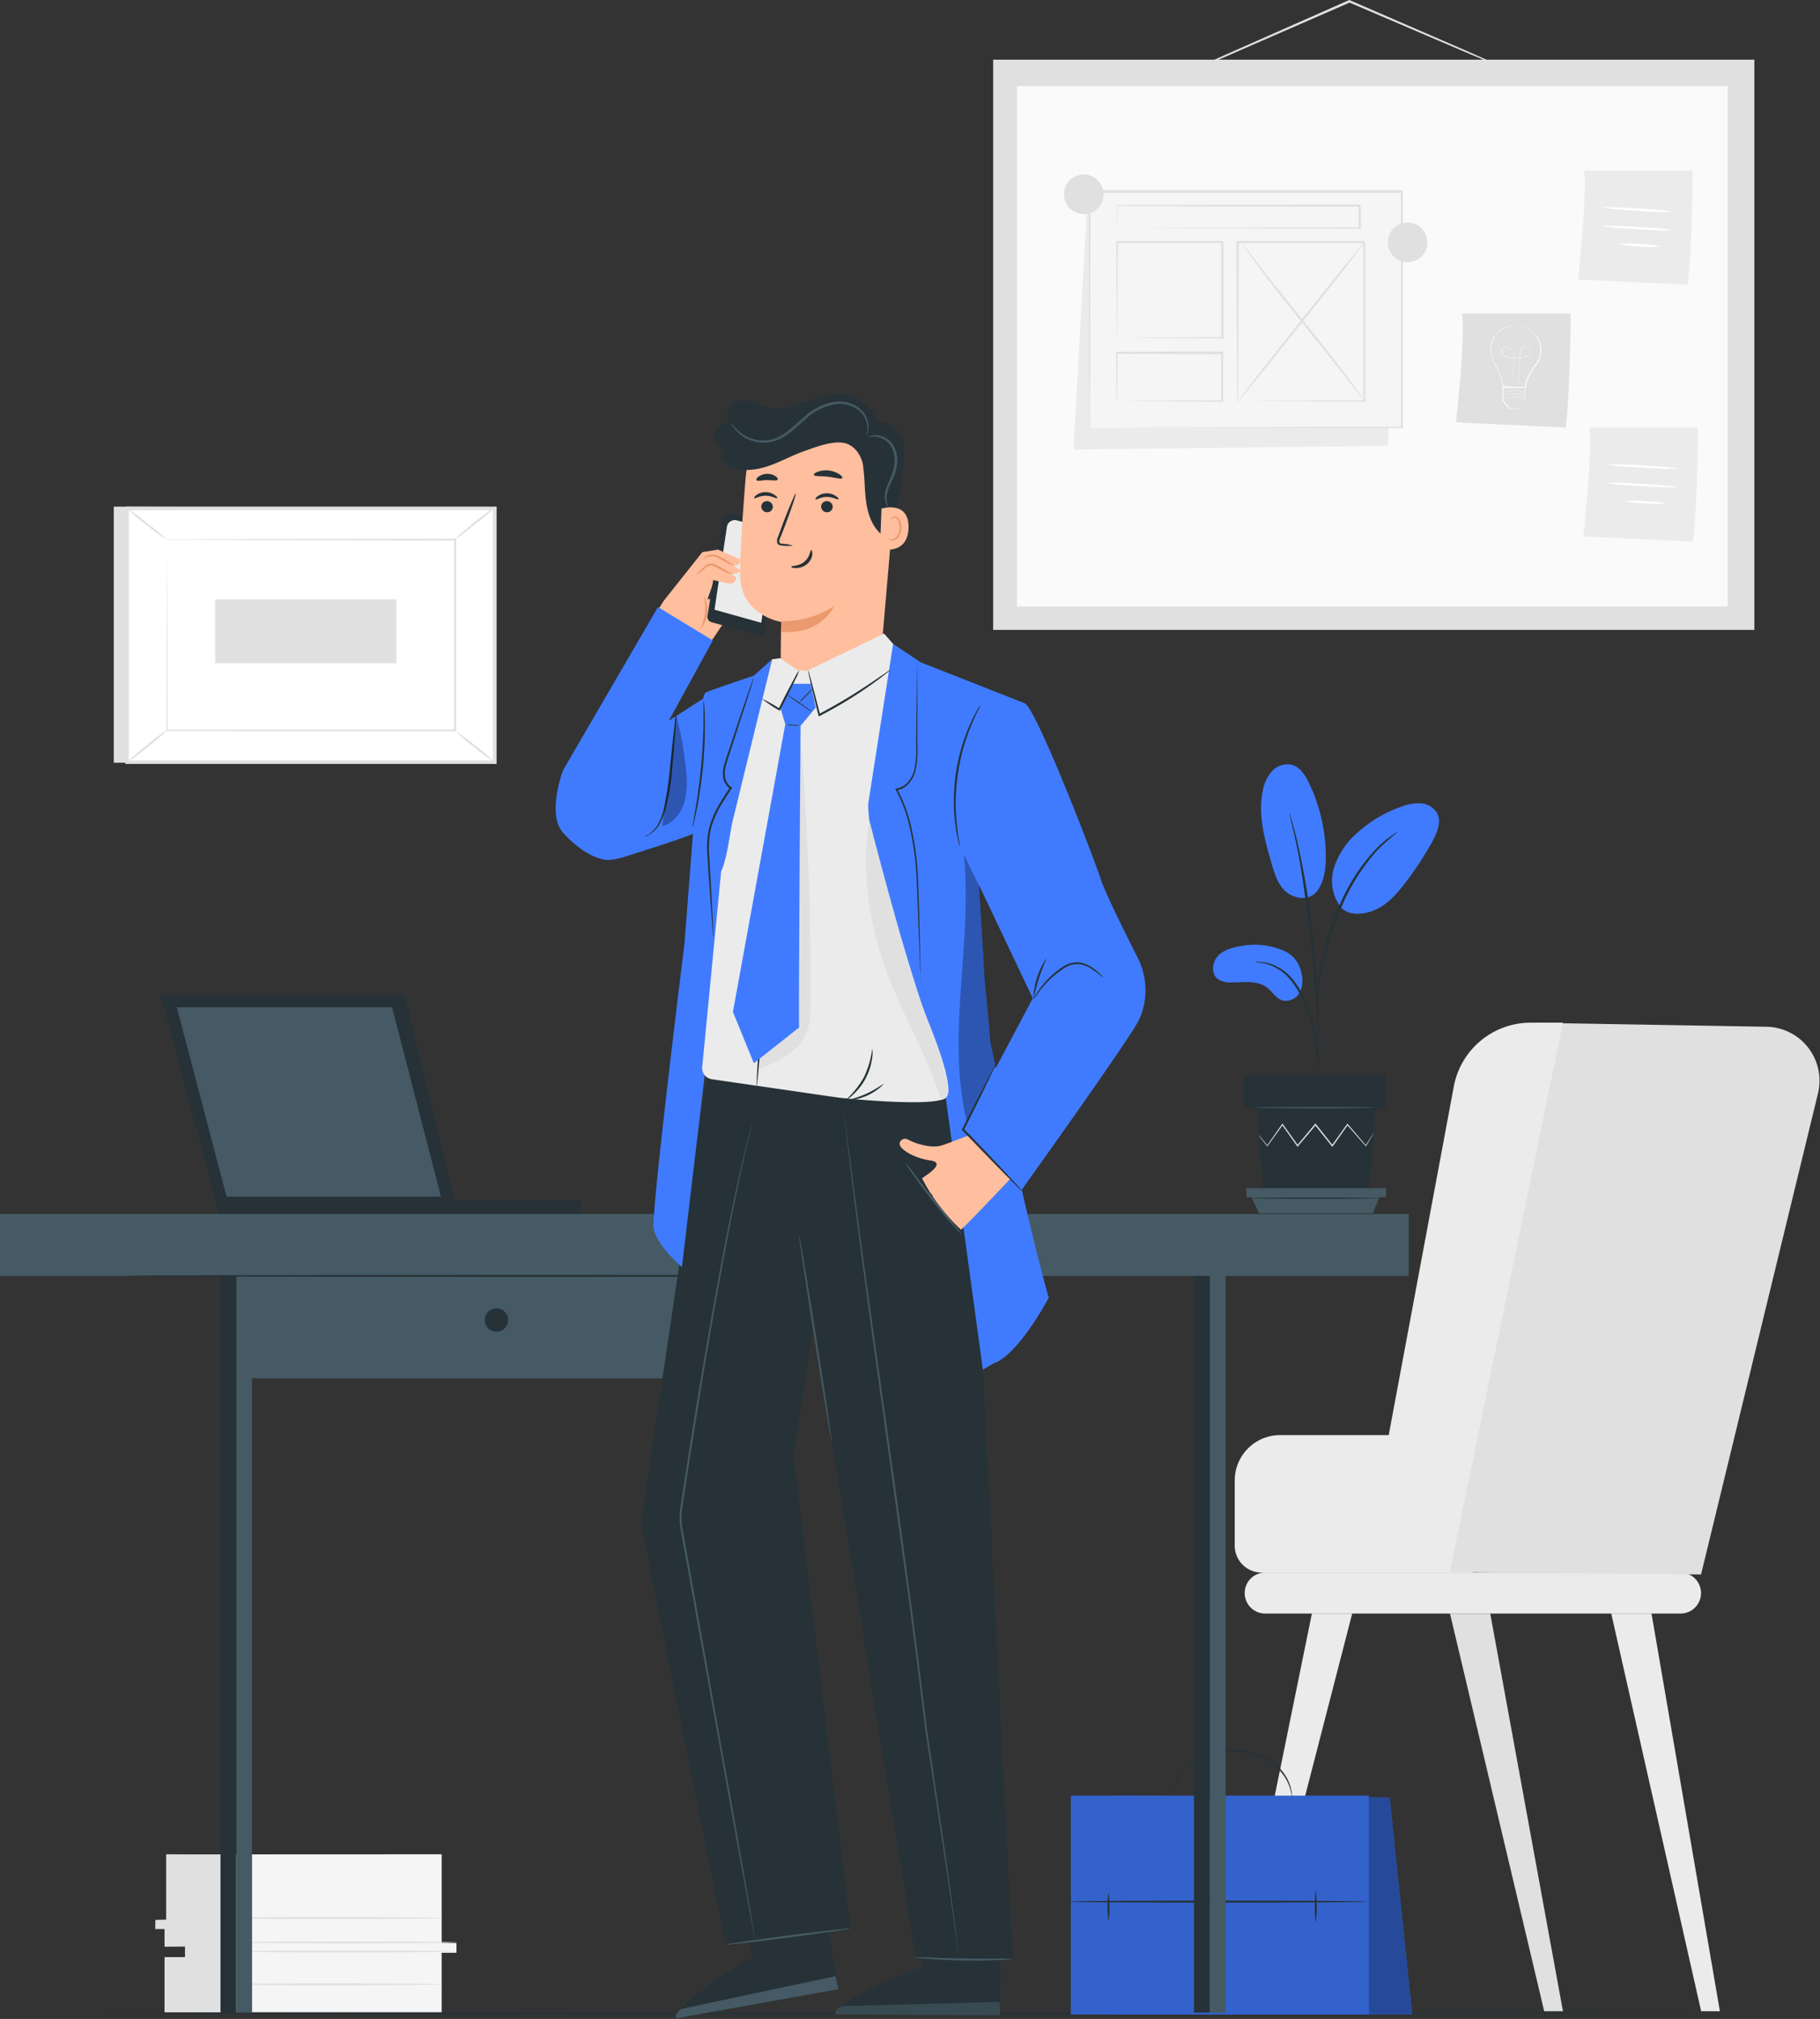 <svg width="763" height="846" fill="none" xmlns="http://www.w3.org/2000/svg"><rect width="100%" height="100%" fill="#333333" stroke="none"/><path d="M47.69 212.287v107.321h154.167l5.556-106.569-159.723-.752z" fill="#E0E0E0"/><path d="M207.413 213.024v106.357H53.245V213.024h154.168z" fill="#fff"/><path d="M52.527 320.115h155.671V212.271H52.576l-.049 107.844zm154.152-1.454H53.981V213.824H206.68v104.837z" fill="#E0E0E0"/><path d="M69.945 226.242h120.769v79.935H69.944v-79.935z" fill="#fff"/><path d="M69.945 226.243h8.954l24.886.098 86.929.179-.343-.359v79.919l.375-.376H69.977l.311.31c0-24.33-.13-44.265-.163-58.154 0-6.944 0-12.369-.082-16.078v-5.703 5.572c0 3.709 0 9.102-.082 16.013 0 13.938-.082 33.939-.147 58.35v.295h.294l120.769.081h.376v-80.638h-.36l-87.157.164-24.804.098h-8.775l-.212.229z" fill="#E0E0E0"/><path d="M207.413 212.73c-.943.44-1.831.988-2.647 1.634-1.634 1.144-3.725 2.761-6.046 4.608a130.238 130.238 0 00-5.8 4.902 12.049 12.049 0 00-2.206 2.255 106.61 106.61 0 008.48-6.536 82.27 82.27 0 008.219-6.863zm-154.167.31a76.025 76.025 0 008.17 6.895 75.626 75.626 0 008.58 6.307 74.705 74.705 0 00-8.171-6.895 70.291 70.291 0 00-8.579-6.307z" fill="#E0E0E0"/><path d="M53.376 319.397l17.19-13.922-17.19 13.922z" fill="#fff"/><path d="M70.565 305.475a82.447 82.447 0 00-8.84 6.667 83.307 83.307 0 00-8.35 7.255 79.843 79.843 0 008.84-6.667 80.934 80.934 0 008.35-7.255zm136.848 13.921a71.133 71.133 0 00-8.023-6.847 73.325 73.325 0 00-8.497-6.225 74.198 74.198 0 008.023 6.83 73.348 73.348 0 008.497 6.242zm-41.225-68.252v26.765H90.207v-26.765h75.981zm327.68-219.02s.131 0 .376-.114l1.095-.425 4.118-1.634 15.098-6.536 49.69-21.65 1.715-.752h-.359l48.693 20.817L629 28.007l4.02 1.634c.458.21.934.38 1.421.506a10.723 10.723 0 00-1.356-.67l-3.938-1.797-14.706-6.536L565.862.082 565.683 0l-.18.082-1.716.751-49.575 21.896-15 6.732-4.053 1.863-1.046.506a2.86 2.86 0 00-.245.294z" fill="#E0E0E0"/><path d="M416.369 25h319.104v238.94H416.369V25z" fill="#E0E0E0"/><path d="M426.32 36.11h297.992v218.008H426.32V36.11z" fill="#FAFAFA"/><path d="M658.495 131.406s-.31 36.601-2.173 47.762l-45.899-2.174s4.036-35.948 2.484-45.588h45.588z" fill="#E0E0E0"/><path d="M635.897 136.537h-.67a10.818 10.818 0 00-1.912.098 11.02 11.02 0 00-2.925.866 9.82 9.82 0 00-3.17 2.517 11.167 11.167 0 00-2.206 4.428 10.687 10.687 0 00.49 5.67c.346.979.778 1.925 1.291 2.827.507.931 1.03 1.846 1.471 2.859a24.379 24.379 0 011.846 6.536v.147h.147l4.526.082h4.919v-.114a13.56 13.56 0 012.189-6.275c.556-.931 1.161-1.814 1.732-2.712.572-.899 1.161-1.634 1.634-2.631a8.765 8.765 0 00.719-5.588 11.8 11.8 0 00-1.764-4.576 9.167 9.167 0 00-2.991-2.696 11.194 11.194 0 00-2.81-1.078 12.076 12.076 0 00-1.879-.311h-.654.654c.623.076 1.24.196 1.846.36.967.252 1.895.631 2.762 1.127a8.78 8.78 0 012.876 2.664 11.631 11.631 0 011.634 4.493 8.567 8.567 0 01-.719 5.409 30.525 30.525 0 01-1.634 2.598c-.556.866-1.177 1.765-1.732 2.712a13.822 13.822 0 00-2.255 6.438l.163-.18h-9.281l.163.164a24.814 24.814 0 00-1.895-6.618c-.441-1.013-.98-1.977-1.487-2.892-.52-.879-.947-1.81-1.275-2.778a10.274 10.274 0 01-.441-5.604 10.869 10.869 0 012.108-4.331 9.706 9.706 0 013.072-2.5 10.67 10.67 0 012.86-.898 14.48 14.48 0 011.895-.164h.67l.033-.049z" fill="#fff"/><path d="M633.527 162.027a.902.902 0 000-.147v-.425c0-.376.147-.931.262-1.634.196-1.422.506-3.497.719-6.062 0-.637 0-1.307.114-2.01.115-.703 0-1.438 0-2.206a6.04 6.04 0 00-.523-2.287 3.378 3.378 0 00-1.748-1.749 2.299 2.299 0 00-1.321-.139 2.299 2.299 0 00-1.179.613 1.779 1.779 0 00-.539 1.258c.015.475.181.933.474 1.307.288.389.67.698 1.111.899a5.49 5.49 0 001.356.441c.951.205 1.919.32 2.892.343.977.034 1.956-.015 2.925-.147a4.905 4.905 0 001.373-.392 3.64 3.64 0 001.16-.817c.328-.341.559-.764.67-1.225a2.194 2.194 0 00-.164-1.373 1.842 1.842 0 00-.964-.931 1.71 1.71 0 00-1.307 0 2.414 2.414 0 00-.98.833 3.25 3.25 0 00-.474 1.144c-.153.77-.235 1.552-.245 2.337 0 1.503-.147 2.908-.213 4.199-.131 2.565-.229 4.64-.31 6.095v2.059a.902.902 0 000 .147.517.517 0 000-.147v-.425c0-.18 0-.932.114-1.634 0-1.438.196-3.53.343-6.095 0-1.275.147-2.68.245-4.199.013-.779.09-1.555.229-2.321.093-.39.253-.76.474-1.095a2.5 2.5 0 01.915-.784 1.63 1.63 0 011.209 0c.396.162.713.473.882.866.202.393.259.844.164 1.275a2.561 2.561 0 01-.637 1.16 4.233 4.233 0 01-2.468 1.176c-1.915.24-3.857.174-5.751-.196a5.587 5.587 0 01-1.34-.441 2.956 2.956 0 01-1.046-.85 2.036 2.036 0 01-.441-1.225 1.529 1.529 0 01.49-1.16 2.21 2.21 0 012.353-.458c.72.336 1.298.915 1.634 1.634a6.14 6.14 0 01.523 2.255v2.173c0 .687 0 1.373-.098 2.026-.196 2.566-.49 4.625-.686 6.046 0 .719-.164 1.258-.213 1.634v.425a.493.493 0 01.016.229z" fill="#fff"/><path d="M639.573 162.273s0 .572-.114 1.52c-.115.947-.131 2.434-.213 3.97v-.098l-3.088 3.562h.147l-3.562-.196h.147l-1.781-2.173-.882-1.095v.147c0-2.091.098-4.085.147-5.882l-.196.18h9.314a3.238 3.238 0 00-.638 0l-1.879-.098-6.797-.262h-.18v.196c0 1.814-.114 3.791-.163 5.883l.882 1.078 1.781 2.173 3.578.18h.099l3.022-3.611v-4.085c.163-.452.288-.917.376-1.389z" fill="#fff"/><path d="M630.358 167.435l.344-.147c.302-.138.613-.258.931-.359a8.815 8.815 0 013.268-.49 8.97 8.97 0 013.186.686c.308.123.608.265.899.425l.343.163a.972.972 0 00-.31-.212 7.805 7.805 0 00-.883-.474 8.747 8.747 0 00-3.268-.735 9.01 9.01 0 00-3.268.539 7.707 7.707 0 00-.915.408 2.082 2.082 0 00-.327.196zm0-1.421l.343-.147c.212-.098.523-.229.931-.376a9.02 9.02 0 016.405.197c.393.163.703.31.915.424.213.115.311.18.327.164l-.31-.213a6.959 6.959 0 00-.883-.457 8.45 8.45 0 00-3.268-.736 8.172 8.172 0 00-3.267.54 6.834 6.834 0 00-.932.408 1.663 1.663 0 00-.261.196zm.081-1.372s.131 0 .343-.131c.212-.131.523-.229.931-.376a9.26 9.26 0 013.268-.49 8.885 8.885 0 013.268.686c.393.164.703.311.915.425.1.071.21.127.327.164l-.31-.213a5.237 5.237 0 00-.883-.457 8.657 8.657 0 00-3.268-.752 8.925 8.925 0 00-3.268.539c-.314.121-.62.263-.915.425l-.408.18z" fill="#fff"/><path d="M709.623 71.521s-.31 36.602-2.173 47.762l-45.899-2.157s4.036-35.948 2.483-45.605h45.589z" fill="#EBEBEB"/><path d="M671.012 86.896a132.365 132.365 0 0015.376 1.372c5.127.464 10.278.627 15.424.49a130.008 130.008 0 00-15.375-1.388 134.243 134.243 0 00-15.425-.474zm-.081 7.761a137.246 137.246 0 0015.376 1.373c5.128.453 10.278.611 15.424.474a132.346 132.346 0 00-15.375-1.373 129.942 129.942 0 00-15.425-.474zm7.81 7.599c2.872.63 5.802.959 8.742.981 2.928.297 5.879.297 8.807 0a43.718 43.718 0 00-8.758-.981 43.48 43.48 0 00-8.791 0z" fill="#fff"/><path d="M711.861 179.201s-.31 36.585-2.173 47.761l-45.899-2.173s4.036-35.948 2.484-45.588h45.588z" fill="#EBEBEB"/><path d="M673.119 194.577a136.752 136.752 0 0015.376 1.372c5.128.454 10.278.612 15.425.474a132.408 132.408 0 00-15.376-1.372 125.665 125.665 0 00-15.425-.474zm-.016 7.744a132.89 132.89 0 0015.376 1.373c5.128.463 10.279.621 15.425.474a132.19 132.19 0 00-15.376-1.373 134.139 134.139 0 00-15.425-.474zm7.811 7.616c2.873.62 5.802.949 8.742.981a44.23 44.23 0 008.807 0 43.062 43.062 0 00-8.758-.964 43.407 43.407 0 00-8.791-.017z" fill="#fff"/><path d="M586.354 81.226l-4.543 105.556-131.782 1.585 5.915-105.752 130.41-1.389z" fill="#EBEBEB"/><path d="M456.973 80.474h130.9v98.841h-130.9v-98.84z" fill="#F5F5F5"/><path d="M456.958 179.314v-7.108c0-4.64 0-11.438.082-20 0-17.239.114-41.896.196-71.733l-.36.36H587.76l-.441-.441v98.84l.408-.408-94.412.196-26.847.114h-9.624 9.444l26.765.098 94.674.196h.409V79.722H456.419v.376c.082 29.934.147 54.673.196 71.895 0 8.579 0 15.295.098 19.919v5.196c0 1.209.245 2.206.245 2.206z" fill="#E0E0E0"/><path d="M519.033 101.406h53.056v66.781h-53.056v-66.781z" fill="#F5F5F5"/><path d="M519.05 168.187a2.804 2.804 0 000-.343v-4.591c0-3.268 0-7.86.114-13.71 0-11.748.115-28.382.196-48.137l-.392.408h53.056c.098.098-.849-.849-.457-.441v66.749l.376-.376-38.416.196-10.784.098h-3.856c.304.024.61.024.915 0h2.794l10.686.098 38.661.196h.375v-66.896l-.457-.457h-53.465v.392c0 19.87.147 36.585.196 48.399 0 5.817 0 10.409.115 13.611v4.478c0 .228.343.343.343.326z" fill="#E0E0E0"/><path d="M468.38 86.128h101.683v9.624H468.38v-9.624z" fill="#F5F5F5"/><path d="M468.395 95.752a2.976 2.976 0 000-.654V93.22c0-1.634 0-4.036.098-7.091l-.18.18c17.157.163 56.243.277 101.684.277l-.457-.457v9.591l.457-.457-72.026.196-21.635.13h-7.974 7.762l21.52.131 72.419.18h.441v-9.74l-.441-.44c-45.442 0-84.527.097-101.684.26h-.18v.18c0 3.105.033 5.507.098 7.206v1.83c0 .474.098.572.098.556z" fill="#E0E0E0"/><path d="M468.363 101.406h44.167v40.245h-44.167v-40.245z" fill="#F5F5F5"/><path d="M468.396 141.652a5.181 5.181 0 000-.768v-2.189c0-1.961 0-4.722.098-8.17 0-7.075.115-17.075.196-29.085l-.392.392h44.118l-.441-.441v40.294l.539-.474-31.863.196-9.036.115h-3.268c.256.023.513.023.768 0h2.337l8.954.098 32.108.212h.392v-40.409l-.457-.457h-44.494v.376c.082 12.108.147 22.189.196 29.412 0 3.431 0 6.16.098 8.17v2.107c.026.212.075.421.147.621z" fill="#E0E0E0"/><path d="M468.363 147.958h44.167v20.229h-44.167v-20.229z" fill="#F5F5F5"/><path d="M468.395 168.187a9.748 9.748 0 000-1.47v-4.053c0-3.578.114-8.562.179-14.706l-.326.327 44.118.131c.408.408-.54-.556-.441-.441v20.18l.424-.425-31.585.196-9.199.131h-3.383c.267.023.535.023.801 0h2.386l9.117.114 31.863.196h.425v-20.605c.098 0-.866-.866-.457-.457l-44.118.114h-.327v.311c.082 6.225.131 11.291.18 14.902 0 1.634 0 2.99.081 3.987.045.529.133 1.053.262 1.568z" fill="#E0E0E0"/><path d="M520.34 101.521c16.422 22.696 35.327 43.987 51.749 66.667l-51.749-66.667z" fill="#fff"/><path d="M572.089 168.189a2.833 2.833 0 00-.441-.736l-1.373-2.042c-1.225-1.765-3.039-4.265-5.31-7.321-4.576-6.143-11.095-14.444-18.399-23.513s-13.906-17.304-18.595-23.333l-5.523-7.141-1.52-1.944c-.359-.425-.555-.654-.588-.638.11.271.258.524.441.752.376.556.817 1.225 1.373 2.026 1.225 1.765 3.039 4.265 5.31 7.337 4.559 6.127 11.095 14.428 18.399 23.513s13.905 17.288 18.595 23.317l5.523 7.157c.621.768 1.111 1.405 1.52 1.928.408.523.555.654.588.638z" fill="#E0E0E0"/><path d="M519.05 168.187c.196.163 12.222-14.706 26.879-33.105 14.657-18.399 26.373-33.513 26.144-33.677-.229-.163-12.222 14.706-26.879 33.121-14.657 18.415-26.357 33.514-26.144 33.661zm62.762-66.634a8.305 8.305 0 009.92 8.141 8.299 8.299 0 006.049-11.318 8.299 8.299 0 00-15.969 3.177zm-135.77-20.147a8.301 8.301 0 1016.603-.001 8.301 8.301 0 00-16.603 0z" fill="#E0E0E0"/><path d="M185.159 776.999v37.206h6.209v4.052h-6.209v24.902H69.031v-22.663h8.594v-4.902h-8.594v-7.402h-3.824v-3.366h4.543v-27.778l115.409-.049z" fill="#F5F5F5"/><path d="M99.863 777.113v65.621H69.03v-22.663h8.594v-4.51l-8.594.147v-7.402h-3.906l.082-3.824 4.543-.114v-27.369l30.114.114z" fill="#E0E0E0"/><path d="M97.673 817.719c0 .228 21.014.408 46.929.408 25.915 0 46.928-.18 46.928-.408 0-.229-21.013-.409-46.928-.409-25.915 0-46.929.18-46.929.409zm0-3.776c0 .229 21.014.408 46.929.408 25.915 0 46.928-.179 46.928-.408 0-.229-21.013-.425-46.928-.425-25.915 0-46.929.196-46.929.425zm-6.029-10.244c0 .229 21.013.409 46.929.409 25.915 0 46.928-.18 46.928-.409 0-.229-21.013-.408-46.928-.408-25.916 0-46.929.245-46.929.408zm-.588 27.777c0 .229 21.014.425 46.929.425 25.915 0 46.945-.196 46.945-.425 0-.228-21.014-.408-46.945-.408-25.932 0-46.929.196-46.929.408z" fill="#E0E0E0"/><path d="M617.505 658.943h-88.596a11.275 11.275 0 01-11.274-11.275v-27.304a19.02 19.02 0 0119.02-19.02h81.52l-.67 57.599z" fill="#EBEBEB"/><path d="M530.396 676.115h174.2a8.596 8.596 0 008.53-8.579 8.616 8.616 0 00-8.595-8.595H530.396a8.595 8.595 0 00-8.579 8.595 8.579 8.579 0 008.579 8.579z" fill="#EBEBEB"/><path d="M740.104 430.232l-95.834-1.634-60.834 229.92 129.691 1.225 49.02-201.537a22.623 22.623 0 00-4.208-19.356 22.61 22.61 0 00-17.835-8.618z" fill="#E0E0E0"/><path d="M692.357 676.115l28.677 166.635h-7.859l-37.697-166.635h16.879z" fill="#EBEBEB"/><path d="M624.76 676.115l30.474 166.635h-7.859l-39.494-166.635h16.879z" fill="#E0E0E0"/><path d="M549.987 676.115L516 842.75h7.86l43.023-166.635h-16.896zm105.247-247.584l-47.386 230.165h-36.372l37.99-203.367a32.761 32.761 0 0132.206-26.798h13.562z" fill="#EBEBEB"/><path d="M38.883 843.667c0 .229 151.161.425 337.601.425 186.439 0 337.633-.196 337.633-.425 0-.229-151.128-.425-337.633-.425s-337.6.18-337.6.425z" fill="#263238"/><path d="M467.138 844.141h124.935l-9.444-90.949-115.491-.752v91.701z" fill="#407BFF"/><path opacity=".4" d="M467.138 844.141h124.935l-9.444-90.949-115.491-.752v91.701z" fill="#000"/><path d="M448.919 752.44h124.935v91.684H448.919V752.44z" fill="#407BFF"/><path opacity=".2" d="M448.919 752.44h124.935v91.684H448.919V752.44z" fill="#000"/><path d="M447.873 796.836c0 .229 28.105.425 62.762.425s62.795-.196 62.795-.425c0-.229-28.105-.441-62.795-.441s-62.762.196-62.762.441z" fill="#263238"/><path d="M551.6 805.66a55.82 55.82 0 000-13.742 55.722 55.722 0 000 13.742zm-86.865-.49a44.481 44.481 0 000-12.272 44.56 44.56 0 000 12.272zm27.517-52.256s0-.997.294-2.713a17.472 17.472 0 012.778-6.781 19.851 19.851 0 018.252-6.928 29.404 29.404 0 0113.072-2.467 31.825 31.825 0 0113.072 2.925 21.7 21.7 0 018.349 6.879c1.447 2 2.485 4.265 3.056 6.667.392 1.715.408 2.696.49 2.696.025-.239.025-.48 0-.719a11.117 11.117 0 00-.196-2.043 17.79 17.79 0 00-2.892-6.944 21.733 21.733 0 00-8.497-7.239 31.87 31.87 0 00-13.317-3.072 29.49 29.49 0 00-13.415 2.615 20.17 20.17 0 00-8.415 7.304 16.496 16.496 0 00-2.598 7.058c-.06.68-.06 1.363 0 2.043a2.119 2.119 0 00-.033.719z" fill="#263238"/><path d="M539.115 398.793a30.795 30.795 0 00-19.151-2.32c-3.48.571-7.107 1.634-9.46 4.215-2.353 2.582-2.811 7.206-.098 9.445a9.081 9.081 0 005.964 1.519c5.065 0 10.67-.947 14.706 2.092 2.304 1.732 3.84 4.624 6.536 5.474a6.535 6.535 0 007.173-3.187 11.078 11.078 0 00.817-8.17 12.579 12.579 0 00-6.487-9.068zm13.333-25.767c-3.562 5.098-10.474 3.415-13.693.31-3.218-3.104-4.558-7.614-5.8-11.895-2.811-9.804-5.654-20.098-3.562-30.082a16.74 16.74 0 013.84-8.17 8.726 8.726 0 018.268-2.745c3.496.915 5.67 4.33 7.238 7.598a71.608 71.608 0 017.075 30.768c0 4.902-.555 10.147-3.366 14.232m9.789 7.288a18.443 18.443 0 01-2.876-17.027 32.788 32.788 0 0110.081-14.706 54.09 54.09 0 0118.073-10.588 19.078 19.078 0 018.17-1.389 8.5 8.5 0 016.813 4.134c1.912 3.628 0 8.023-1.879 11.602a137.88 137.88 0 01-11.879 18.072c-3.546 4.591-7.631 9.117-13.072 11.176-5.441 2.059-11.062 1.83-13.938-1.928" fill="#407BFF"/><path d="M552.694 449.775a12.539 12.539 0 01-.327-2.321c-.163-1.634-.36-3.79-.605-6.307a92.502 92.502 0 00-1.421-9.248 70.052 70.052 0 00-3.366-10.915 40.096 40.096 0 00-5.572-9.886 20.862 20.862 0 00-7.059-5.866 19.758 19.758 0 00-5.883-1.863 11.14 11.14 0 01-2.304-.327 11.017 11.017 0 012.353 0c2.139.181 4.229.734 6.177 1.634a20.832 20.832 0 017.451 5.915 39.029 39.029 0 015.768 10.082 67.101 67.101 0 013.268 11.095 78.11 78.11 0 011.226 9.379c.196 2.68.277 4.902.31 6.34.075.761.07 1.528-.016 2.288z" fill="#263238"/><path d="M552.268 444.922a4.06 4.06 0 010-1.079v-3.071c0-2.648 0-6.536-.13-11.259-.229-9.526-1.062-19.755-2.631-34.199-1.503-13.562-3.513-29.412-5.637-39.641a195.272 195.272 0 00-1.34-6.275c-.425-1.846-.768-3.431-1.111-4.722-.343-1.291-.523-2.189-.719-2.974a4.549 4.549 0 01-.18-1.062c.168.32.294.661.376 1.013l.882 2.925c.392 1.275.801 2.86 1.258 4.706.458 1.846.997 3.922 1.487 6.258a345.755 345.755 0 015.932 36.782c1.634 14.46 2.287 27.63 2.353 37.173 0 4.771 0 8.627-.164 11.291 0 1.242-.13 2.255-.18 3.072a5.643 5.643 0 01-.196 1.062z" fill="#263238"/><path d="M552.204 419.513a19.174 19.174 0 010-3.268c.114-2.059.409-5.033.98-8.676a114.166 114.166 0 012.827-12.648 103.43 103.43 0 015.294-14.967 79.535 79.535 0 0115.523-24.183 37.244 37.244 0 013.661-3.399c.555-.474 1.045-.948 1.634-1.324l1.421-.98a18.769 18.769 0 012.696-1.634 92.743 92.743 0 00-8.84 7.876 84.011 84.011 0 00-15.147 24.101 118.229 118.229 0 00-5.31 14.837 125.287 125.287 0 00-3.007 12.517 117.848 117.848 0 00-1.274 8.594 21.617 21.617 0 01-.458 3.154zm24.542 44.821l-2.533 34.87h-44.804l-2.549-34.87h49.886zm-55.229-13.76h59.559v13.742h-59.559v-13.742z" fill="#263238"/><path d="M581.076 497.863v3.807h-58.579v-3.807h58.579zm-5.538 10.523l2.745-6.716h-53.644l3.203 6.716h47.696z" fill="#455A64"/><path d="M527.693 475.724s0 .114.213.327l.669.882 2.599 3.268.13.163.098-.163 6.422-8.873h-.376l6.324 8.938.196.294.212-.277c2.337-2.762 4.902-5.768 7.484-8.906h-.425l.409.523 6.699 8.383.229.277.196-.294 6.323-8.921h-.375l7.777 8.856.147.163.098-.179 2.435-4.102.621-1.078c.083-.122.149-.253.196-.392-.098.105-.185.22-.261.343l-.687 1.045-2.565 4.02h.245l-7.647-8.971-.196-.228-.18.245c-1.928 2.696-4.068 5.702-6.372 8.889h.441l-6.683-8.415-.409-.507-.212-.278-.229.262c-2.614 3.137-5.131 6.16-7.467 8.938h.425l-6.373-8.906-.196-.261-.18.261-6.274 8.971h.228a179.925 179.925 0 01-2.712-3.268l-.735-.833a1.317 1.317 0 00-.262-.196z" fill="#E0E0E0"/><path d="M526.24 464.105c0 .147 11.226.278 25.066.278 13.84 0 25.082-.131 25.082-.278 0-.147-11.226-.277-25.05-.277-13.823 0-25.098.114-25.098.277z" fill="#455A64"/><path d="M523.968 502.047c0 .164 12.206.278 27.255.278s27.239-.114 27.239-.278c0-.163-12.19-.277-27.239-.277-15.049 0-27.255.13-27.255.277zm-280.518 7.107H112.272v-6.372H243.45v6.372z" fill="#263238"/><path d="M91.945 509.155l-24.608-92.191h102.436l22.271 92.191H91.945z" fill="#263238"/><path d="M185.899 502.178H94.412l-21.308-80.949h91.978l20.817 80.949z" fill="#455A64"/><path d="M93.775 503.043h93.138l-21.242-82.599h-93.66l21.764 82.599zm91.079-1.634h-89.87l-20.866-79.331h90.246l20.49 79.331z" fill="#263238"/><path d="M507.177 527.062h6.618V843.34h-6.618V527.062z" fill="#455A64"/><path d="M500.543 527.962h6.618v315.362h-6.618V527.962z" fill="#263238"/><path d="M99.052 527.062h6.618V843.34h-6.618V527.062z" fill="#455A64"/><path d="M92.435 527.962h6.618v315.362h-6.618V527.962z" fill="#263238"/><path d="M0 508.681h590.576v25.947H0v-25.947zm102.354 25.947h221.521v42.942H102.354v-42.942z" fill="#455A64"/><path d="M203.237 553.126a4.902 4.902 0 109.804.002 4.902 4.902 0 00-9.804-.002zM54.102 534.628c0 .229 76.798.425 171.406.425 94.609 0 171.407-.196 171.407-.425 0-.229-76.798-.425-171.407-.425-94.608 0-171.406.196-171.406.425z" fill="#263238"/><path d="M307.251 229.379c-.882 0-12.827 1.993-12.827 1.993l-16.16 20.36-2.435 3.856 21.798 13.938 9.624-14.248 8.17-5.311a8.32 8.32 0 00-8.628-.898 25.533 25.533 0 01-10.179 1.993l2.875-8.17 8.857-1.765-1.095-11.748z" fill="#FFBE9D"/><path d="M306.237 215.13a2.507 2.507 0 00-2.007.33 2.512 2.512 0 00-1.097 1.713c-1.324 8.35-5.327 33.48-6.536 40.85a2.382 2.382 0 001.732 2.712l19.232 5.376a2.38 2.38 0 001.975-.307 2.392 2.392 0 001.048-1.703l5.262-41.716a2.521 2.521 0 00-1.88-2.761l-17.729-4.494z" fill="#263238"/><path d="M319.146 260.964l-19.608-5.474 5.196-34.706a3.354 3.354 0 012.783-2.817 3.34 3.34 0 011.4.072l15.703 4.167-5.474 38.758z" fill="#EBEBEB"/><path d="M299.947 235.571l8.808 6.536s-.735 2.32-2.075 2.484a54.05 54.05 0 01-8.432-1.798l1.699-7.222z" fill="#FFBE9D"/><path d="M301.009 230.293l9.232 4.052s.588 3.007-2.859 2.582l3.088 2.222s-.768 1.34-4.624 1.504c-3.857.163-7.599-5.197-7.599-5.197l2.762-5.163z" fill="#FFBE9D"/><path d="M291.841 240.572c0 .114 1.128-.098 2.353-1.242a25.244 25.244 0 012.124-1.781 3.011 3.011 0 012.925-.36 55.211 55.211 0 008.007 3.791 39.942 39.942 0 00-7.713-4.591 3.71 3.71 0 00-1.977-.229 4.525 4.525 0 00-1.634.752 13.833 13.833 0 00-2.091 1.993 18.691 18.691 0 01-1.994 1.667zm1.815 23.006a12.614 12.614 0 001.47-13.873c.448 2.325.618 4.694.507 7.059a29.677 29.677 0 01-1.977 6.814zm1.144-29.215c.114.098.604-.605 1.781-.98a6.253 6.253 0 014.689.539c1.732.833 3.268 1.895 4.494 2.402 1.225.506 2.091.621 2.108.523.016-.098-.719-.393-1.83-1.062-1.111-.67-2.549-1.749-4.428-2.631a7.403 7.403 0 00-2.844-.768 5.129 5.129 0 00-2.402.441c-1.225.605-1.568 1.503-1.568 1.536z" fill="#EB996E"/><path d="M295.567 292.255l-48.023 30.833 12.729 36.406s32.86-10.147 32.255-11.209c-.604-1.062 3.039-56.03 3.039-56.03z" fill="#407BFF"/><path d="M307.986 785.036l7.565 34.788s-32.827 19.363-32.059 25.915l67.975-12.222-9.543-54.69-33.938 6.209z" fill="#263238"/><path d="M351.467 833.518l-1.177-5.474-64.739 13.775s-2.777 1.863-2.058 3.922l67.974-12.223z" fill="#455A64"/><path d="M385.307 788.861l1.128 35.572s-35.801 13.072-36.226 19.69l69.069.31.523-55.556-34.494-.016z" fill="#263238"/><path opacity=".6" d="M419.279 844.433l-.163-5.604-66.161 1.813s-3.088 1.324-2.745 3.481l69.069.31z" fill="#455A64"/><path d="M375.29 205.424l-7.042 81.7-40.85-3.268c-.246-4.771.098-23.235.098-23.235s-17.01-2.647-17.223-19.608c-.098-8.268 1.079-25.327 2.32-40.703a31.475 31.475 0 0133.171-28.971 31.461 31.461 0 0121.956 10.812 31.468 31.468 0 017.57 23.273z" fill="#FFBE9D"/><path d="M327.48 260.311a39.606 39.606 0 0022.173-6.307s-5.245 12.239-22.206 10.703l.033-4.396z" fill="#EB996E"/><path d="M319.147 212.189a2.434 2.434 0 002.353 2.451 2.335 2.335 0 001.712-.568 2.334 2.334 0 00.788-1.622 2.432 2.432 0 00-2.337-2.451 2.34 2.34 0 00-2.516 2.19zm-2.942-3.431c.294.326 2.14-1.046 4.755-1.03 2.614.017 4.526 1.307 4.804.997.277-.311-.164-.719-.997-1.324a6.747 6.747 0 00-3.856-1.192 6.404 6.404 0 00-3.791 1.225c-.801.605-1.079 1.193-.915 1.324zm28.04 3.432a2.42 2.42 0 002.336 2.451 2.331 2.331 0 002.281-1.297c.137-.279.217-.582.236-.892a2.449 2.449 0 00-2.353-2.451 2.326 2.326 0 00-1.707.572 2.34 2.34 0 00-.793 1.617zm-2.354-2.941c.294.311 2.141-1.045 4.755-1.029 2.615.016 4.526 1.307 4.804.98.278-.326-.163-.702-.997-1.307a6.54 6.54 0 00-3.856-1.193 6.333 6.333 0 00-3.791 1.226c-.8.604-1.062 1.176-.915 1.323zm-9.509 19.378a17.533 17.533 0 00-4.249-.768c-.653 0-1.291-.196-1.405-.654-.053-.688.1-1.376.441-1.977.638-1.634 1.291-3.268 1.977-5.081 2.745-7.239 4.723-13.187 4.429-13.285-.295-.098-2.746 5.67-5.491 12.892-.653 1.798-1.291 3.497-1.879 5.115a3.92 3.92 0 00-.359 2.631 1.641 1.641 0 001.111.964c.367.103.746.158 1.127.163 1.427.187 2.871.187 4.298 0zm7.713 1.814c-.425 0-.425 2.811-2.859 4.902-2.435 2.092-5.441 1.634-5.474 2.108-.033.474.67.539 1.961.572a7.058 7.058 0 004.558-1.634 6.11 6.11 0 002.272-4.085c0-1.177-.262-1.879-.458-1.863zm1.11-31.437c.261.719 2.876.376 5.948.752 3.072.375 5.539 1.209 5.947.572.18-.311-.245-.981-1.258-1.634a10.309 10.309 0 00-9.052-.997c-1.127.408-1.683.98-1.585 1.307zm-24.052 2.189c.458.605 2.272 0 4.429 0 2.156 0 4.003.409 4.428-.212.179-.311-.115-.899-.915-1.471a6.428 6.428 0 00-7.125.229c-.768.555-1.013 1.176-.817 1.454zm39.738-14.412h.098a13.38 13.38 0 014.902 8.66v.343c.67 4.902.539 9.804 1.258 14.706.719 4.902 2.386 9.804 5.981 13.072 1.47 1.373 4.068 2.321 5.277.719a4.015 4.015 0 00.605-2.222c.915-11.716 4.118-22.108 4.085-34.314a10.293 10.293 0 00-4.232-8.431c-2.565-1.831-5.686-3.742-8.546-2.386-2.859 1.356-6.536 6.683-8.742 8.938" fill="#263238"/><path d="M369.555 213.12c.294-.131 11.683-3.464 11.323 8.17-.359 11.634-11.977 8.856-11.977 8.529 0-.327.654-16.699.654-16.699z" fill="#FFBE9D"/><path d="M372.595 225.524s.196.147.523.31a2.024 2.024 0 001.519.082 5.014 5.014 0 002.467-4.412 6.754 6.754 0 00-.473-2.925 2.353 2.353 0 00-1.471-1.634 1.058 1.058 0 00-1.225.507c-.164.326-.098.555-.164.571-.065.017-.229-.196-.131-.67a1.29 1.29 0 01.491-.718 1.633 1.633 0 011.127-.262 2.91 2.91 0 012.059 1.879 6.813 6.813 0 01.588 3.268c-.147 2.353-1.421 4.494-3.104 4.902a2.173 2.173 0 01-1.847-.376c-.359-.245-.408-.506-.359-.522z" fill="#EB996E"/><path d="M366.696 178.725c2.859-4.657-4.984-11.34-10.719-13.072-5.736-1.732-13.301.981-19.004 2.876-3.611 1.193-7.189 2.86-10.996 2.712a26.567 26.567 0 01-7.37-1.879 18.624 18.624 0 00-7.434-1.47 7 7 0 00-6.112 3.872c-.964 2.353.409 5.589 2.942 5.932a5.706 5.706 0 00-8.105 6.896 5.697 5.697 0 003.853 3.608 5.699 5.699 0 002.716.084c-1.634-1.258-4.183.817-3.971 2.876a5.99 5.99 0 003.971 4.412c4.902 2.124 10.506 1.438 15.523-.245 5.016-1.683 9.673-4.314 14.706-6.128 5.032-1.814 13.317-5.082 18.3-3.268 3.677 1.307 6.242 5.735 8.317 4.755a7.086 7.086 0 003.677-5.229 20.487 20.487 0 00-.229-6.536" fill="#263238"/><path d="M306.614 177.32c.098 0 .588.85 1.846 2.206a15.937 15.937 0 006.455 4.166 14.785 14.785 0 0011.095-.441c3.954-1.781 7.336-5.376 11.274-8.644a24.123 24.123 0 0113.072-6.274 13.377 13.377 0 0111.111 3.84 10.097 10.097 0 012.647 7.516 7.59 7.59 0 01-.506 2.141c-.213.457-.343.686-.376.67.221-.93.368-1.875.441-2.827a10.05 10.05 0 00-2.794-6.945 12.764 12.764 0 00-10.523-3.366 23.513 23.513 0 00-12.418 6.095c-3.824 3.268-7.321 6.912-11.553 8.758a15.785 15.785 0 01-18.317-4.395 10.324 10.324 0 01-1.209-1.798c-.18-.441-.278-.686-.245-.702zm65.915 35.294s-.506-.327-.947-1.242a7.992 7.992 0 01-.589-4.215c.262-3.742 3.579-7.762 4.004-12.942a11.705 11.705 0 00-1.291-6.944 8.924 8.924 0 00-4.314-3.726 7.603 7.603 0 00-3.889-.539c-.931.164-1.438.376-1.487.278.389-.358.87-.601 1.389-.703a7.211 7.211 0 014.265.196 9.453 9.453 0 014.902 3.955 12.422 12.422 0 011.52 7.598 21.493 21.493 0 01-2.239 7.32 22.114 22.114 0 00-2.043 5.637 8.815 8.815 0 00.719 5.327z" fill="#455A64"/><path d="M304.277 814.875s-35.409-173.694-35.441-177.158l63.252-33.366 24.51 203.841-52.321 6.683zm79.641 5.815l-48.906-301.032v-64.935l70.818 5.065c.849 2.533 18.709 361.294 18.709 361.294l-6.895-.392h-33.726z" fill="#263238"/><path d="M296.564 450.133l-27.729 187.583 61.994-15.033 25.262-166.439-59.527-6.111z" fill="#263238"/><path d="M285.878 530.934s-10.784-9.265-11.846-16.242c-1.063-6.977 12.924-119.282 12.924-119.282l7.141-92.844c0 1.634-.196-11.699 1.961-12.5 6.536-2.467 19.967-6.944 19.967-6.944l7.68-6.896s-13.791 58.955-16.471 75.066l-21.356 179.642zm88.546-261.113l11.602 7.729 43.513 17.108-19.33 72.892 2.598 42.354 2.467 26.879s12.958 66.553 24.396 106.994c0 0-12.762 24.183-23.252 27.55l-4.363 2.598L396.5 460.018l-13.35-17.974a72.707 72.707 0 01-3.611-5.343c-3.268-5.343-10.752-17.484-16.716-26.846-7.876-12.37-17.974-40.475-14.984-52.468 2.99-11.994 26.585-87.566 26.585-87.566z" fill="#407BFF"/><path d="M403.983 521.113a99.666 99.666 0 01-24.902-29.935l24.902 29.935z" fill="#263238"/><path d="M374.425 269.821l-10.474 67.207a97.248 97.248 0 004.232 25.327l18.693 60.458s14.706 32.958 9.625 37.173c-5.082 4.216-44.609 0-44.609 0l-53.497-7.761a4.706 4.706 0 01-4.003-5.098l7.941-82.06c2.68-5.67 3.775-17.271 4.902-21.389l16.471-67.435 3.366-.441 7.32 5.016 3.856.311 32.37-15.671 3.807 4.363z" fill="#EBEBEB"/><path d="M384.179 414.036c-8.643-26.944-19.836-70.752-19.836-70.752-3.481 22.876.326 46.324 8.84 67.893 6.96 17.582 15.375 30.882 21.16 48.905l.18.736s3.268.179 3.039-4.641c-.229-4.82-4.902-19.167-8.023-27.108-3.121-7.941-5.36-15.033-5.36-15.033z" fill="#E0E0E0"/><path d="M332.529 286.521h7.271l2.174 9.952-6.357 7.696-6.405-.638-2.091-7.14 1.715-3.987 3.693-5.883zm-42.401 58.104c-2.288.458-27.549 17.451-36.732 15.621-9.184-1.83-16.618-10.49-17.599-11.65-5.212-6.177-1.944-19.004-.441-23.84.366-1.18.865-2.315 1.487-3.383l39.004-66.994 22.99 13.971-23.856 43.514 15.147 32.761zm188.121 80.996a29.95 29.95 0 001.926-12.406 29.956 29.956 0 00-3.331-12.104c-5.294-10.474-13.693-27.386-15.458-32.941-2.614-8.252-27.059-71.57-31.847-73.53l-21.242 71.716 24.674 51.961-28.922 54.494 24.102 25.981s45.604-63.596 49.363-71.455c.261-.567.506-1.139.735-1.716z" fill="#407BFF"/><path d="M402.905 515.329a80.995 80.995 0 01-12.075-14.248.527.527 0 000-.442.701.701 0 00-.491-.294 69.596 69.596 0 01-3.79-6.65c4.036-2.631 9.313-6.536 3.578-7.418-7.075-1.013-12.124-4.445-12.843-6.324-.719-1.879 1.634-3.562 3.497-2.369a25.632 25.632 0 006.797 2.353c1.888.445 3.839.567 5.768.359 2.239-.245 11.438-4.232 13.072-4.526l17.206 18.105s-13.219 14.068-20.719 21.454z" fill="#FFBE9D"/><path d="M290.29 346.618a8.702 8.702 0 00.605-2.009c.343-1.308.768-3.268 1.241-5.605a182.28 182.28 0 002.664-18.709c.562-6.28.791-12.585.686-18.889a76.28 76.28 0 00-.229-5.719 11.76 11.76 0 00-.228-2.092 8.91 8.91 0 00-.098 2.108v5.703c0 4.902-.278 11.438-.932 18.823-.653 7.386-1.634 13.922-2.418 18.677-.376 2.239-.703 4.134-.964 5.637-.174.68-.284 1.375-.327 2.075zm-20 3.875s.196 0 .555-.131a8.864 8.864 0 001.455-.686 12.498 12.498 0 004.15-4.216 26.408 26.408 0 002.974-8.17 99.327 99.327 0 001.944-10.507c.687-7.549 1.259-14.33 1.634-19.265.164-2.336.295-4.297.409-5.849a9.97 9.97 0 000-2.157 11.936 11.936 0 00-.36 2.124c-.163 1.634-.392 3.497-.653 5.817-.539 4.902-1.209 11.748-1.879 19.232-.474 3.726-1.177 7.255-1.879 10.425a27.684 27.684 0 01-2.713 8.17 13.308 13.308 0 01-3.823 4.248c-1.177.638-1.896.899-1.814.965z" fill="#263238"/><path opacity=".3" d="M283.459 299.575a144.08 144.08 0 014.118 22.958 35.034 35.034 0 01-.719 13.873c-1.405 4.444-4.689 8.545-9.199 9.804a1424.523 1424.523 0 005.441-45.573M417.251 446.49s-7.647 15.67-11.879 23.873c-8.824-36.455 2.369-74.821-1.275-112.142l6.373 12.86 1.797 29.755 1.373 17.451s1.307 18.775 3.611 28.203z" fill="#000"/><path d="M411.074 295.328a12.614 12.614 0 00-1.291 2.026c-.408.67-.866 1.504-1.356 2.484-.49.98-1.095 2.108-1.634 3.382a81.107 81.107 0 00-3.448 9.151 80.373 80.373 0 00-3.464 23.627c.009 3.279.233 6.555.67 9.804.131 1.389.392 2.631.588 3.71.196 1.078.393 2.026.572 2.777.146.794.371 1.571.67 2.321a13.722 13.722 0 00-.343-2.386c-.131-.768-.294-1.634-.441-2.794-.147-1.16-.343-2.32-.458-3.693a87.848 87.848 0 01-.473-9.69c.05-3.953.35-7.898.898-11.813a95.7 95.7 0 012.533-11.586 84.553 84.553 0 013.268-9.134c.49-1.29 1.062-2.402 1.503-3.415a37.621 37.621 0 011.226-2.532 12.21 12.21 0 00.98-2.239zm22.126 123.43c.114.082 1.209-1.634 3.268-4.33a42.125 42.125 0 019.657-8.742 9.904 9.904 0 016.666-1.634 13.08 13.08 0 015.278 2.255c2.762 1.896 4.265 3.383 4.379 3.268a4.754 4.754 0 00-.98-1.127 28.497 28.497 0 00-3.056-2.647 13.243 13.243 0 00-5.441-2.435 10.39 10.39 0 00-7.222 1.634 37.602 37.602 0 00-9.69 9.101 33.854 33.854 0 00-2.222 3.366c-.278.395-.493.83-.637 1.291zm5.392-17.171a33.198 33.198 0 00-5.392 16.585c.261 0 .899-3.824 2.402-8.382 1.503-4.559 3.17-8.056 2.99-8.203zm-20.834 43.889a13.714 13.714 0 00-1.225 2.091l-3.105 5.866c-2.598 4.984-6.144 11.928-10.082 19.723l-.147.277.213.213 1.634 1.634c6.421 6.683 12.255 12.712 16.52 17.026l5.081 5.098a16.07 16.07 0 001.945 1.798 15.685 15.685 0 00-1.634-2.027l-4.902-5.277c-4.151-4.445-9.935-10.523-16.34-17.206l-1.634-1.634v.49c3.921-7.811 7.385-14.706 9.804-19.853l2.859-5.981c.41-.711.75-1.461 1.013-2.238zm-31.83-32.875a7.854 7.854 0 000-1.422v-4.036c-.082-3.578-.196-8.644-.343-14.853-.147-6.209-.311-13.726-.654-22.01a119.928 119.928 0 00-3.66-26.765 62.588 62.588 0 00-5.163-12.925l-.311.621a8.877 8.877 0 005.229-2.957 12.858 12.858 0 002.729-5.082 40.406 40.406 0 00.85-10.589V280.23c.038-.358.038-.72 0-1.078-.062.356-.09.717-.082 1.078 0 .785 0 1.83-.082 3.138 0 2.81-.098 6.748-.18 11.634-.081 4.885-.114 10.915-.179 17.581a39.659 39.659 0 01-.883 10.376 12.103 12.103 0 01-2.565 4.739 8.013 8.013 0 01-4.739 2.68l-.588.098.278.523a61.413 61.413 0 015.082 12.745 122.565 122.565 0 013.692 26.569c.376 8.268.589 15.735.85 22.01.262 6.274.458 11.242.605 14.836l.196 4.036c-.051.467-.078.936-.082 1.406zm-70.017-128.516a4.486 4.486 0 00-.392.899 75.967 75.967 0 01-.931 2.631l-3.383 9.804c-1.405 4.199-3.088 9.183-4.902 14.706-.898 2.827-2.01 5.703-2.843 8.889a11.524 11.524 0 00-.212 5.082 6.786 6.786 0 002.908 4.46l-.131-.604c-1.372 2.042-2.826 4.216-4.183 6.536a39.225 39.225 0 00-4.575 10.588 37.109 37.109 0 00-.735 10.719c.392 6.781.833 12.876 1.193 17.974.359 5.098.67 9.183.898 12.141.115 1.356.213 2.451.278 3.268.017.386.072.769.164 1.144a5.775 5.775 0 000-1.161c0-.833-.082-1.944-.131-3.268-.147-2.973-.36-7.107-.621-12.156-.262-5.05-.637-11.259-1.03-17.974a38.33 38.33 0 01.768-10.474 38.923 38.923 0 014.51-10.344c1.34-2.255 2.778-4.411 4.151-6.536l.245-.359-.376-.229a5.918 5.918 0 01-1.665-1.694 5.918 5.918 0 01-.868-2.211 10.804 10.804 0 01.18-4.739c.784-3.072 1.895-6.029 2.778-8.823a3578.383 3578.383 0 014.787-14.821c1.373-4.215 2.37-7.467 3.121-9.804.344-1.095.605-1.993.817-2.679.084-.317.144-.639.18-.965z" fill="#263238"/><path d="M379.506 487.127c.18.483.434.935.752 1.34.523.834 1.307 2.01 2.304 3.448 2.009 2.876 4.902 6.781 8.17 10.997a209.342 209.342 0 008.758 10.523 92.802 92.802 0 002.81 3.055c.687.703 1.079 1.079 1.128 1.046a42.976 42.976 0 00-3.481-4.493c-2.206-2.713-5.245-6.536-8.545-10.654-3.301-4.118-6.226-8.039-8.35-10.833a43.258 43.258 0 00-3.546-4.429zm-25.604-21.08v.915c0 .604.163 1.536.294 2.696.261 2.386.67 5.866 1.176 10.327a3190.651 3190.651 0 004.739 37.974c4.134 32.043 10.408 76.242 17.157 125.066 3.366 24.429 6.536 47.697 9.085 68.906.67 5.294 1.209 10.474 1.96 15.49.752 5.017 1.52 9.804 2.239 14.543l3.954 26.144c2.402 15.981 4.298 28.906 5.54 37.86.62 4.461 1.078 7.941 1.356 10.31.13 1.177.228 2.076.261 2.68.015.229.015.458 0 .686 0 .196-.114 0-.114 0s.131 0 .114-.081a2.55 2.55 0 000-.687c0-.604-.082-1.519-.196-2.696-.212-2.369-.621-5.866-1.193-10.343-1.144-8.971-2.941-21.912-5.261-37.892a9135.497 9135.497 0 01-3.856-26.144c-.719-4.706-1.438-9.559-2.19-14.559s-1.274-10.18-1.944-15.474c-2.582-21.242-5.654-44.494-9.004-68.922-6.748-48.841-13.072-93.008-17.418-125.034-2.108-15.981-3.807-28.938-5-37.925-.572-4.461-1.03-7.925-1.34-10.327a171.04 171.04 0 01-.359-2.68c-.082-.637 0-.833 0-.833zm-37.289 347.21a8.44 8.44 0 00-.114-.882c-.098-.621-.229-1.487-.409-2.615-.408-2.32-.98-5.67-1.634-9.983-1.519-8.71-3.725-21.242-6.438-36.716l-21.634-121.129a28.285 28.285 0 01-.523-8.758c.376-2.909.866-5.85 1.291-8.726.883-5.784 1.76-11.476 2.631-17.075a4385.152 4385.152 0 015.212-32.222c3.416-20.523 6.716-38.971 9.657-54.429 2.942-15.458 5.54-27.925 7.5-36.503.932-4.298 1.782-7.615 2.304-9.804.245-1.095.442-1.961.589-2.566.147-.604.179-.882.179-.882a8.712 8.712 0 00-.261.866l-.686 2.549c-.572 2.238-1.471 5.539-2.451 9.804-2.059 8.546-4.739 21.013-7.762 36.454-3.023 15.442-6.372 33.89-9.804 54.413a3584.44 3584.44 0 00-5.261 32.222c-.872 5.61-1.754 11.302-2.647 17.075-.442 2.909-.915 5.785-1.308 8.759a29.43 29.43 0 00.54 9.036c8.513 47.239 16.209 90.017 21.797 121.014 2.827 15.457 5.115 27.974 6.7 36.667.8 4.313 1.437 7.663 1.862 9.967.213 1.111.392 1.977.507 2.582.114.604.163.882.163.882zm18.4-295.722c-.245 0 2.647 19.477 6.454 43.431 3.807 23.955 7.059 43.383 7.255 43.383.196 0-2.663-19.477-6.454-43.432-3.791-23.954-7.026-43.415-7.255-43.382zm48.316 302.617a7.138 7.138 0 001.634.278c1.03.114 2.533.261 4.396.408 3.709.295 8.856.572 14.542.654 5.686.082 10.85 0 14.575-.18 1.863 0 3.366-.163 4.396-.261a5.322 5.322 0 001.634-.229 49.93 49.93 0 00-6.03-.098c-3.725 0-8.856 0-14.542-.082a575.667 575.667 0 01-14.526-.408 45.176 45.176 0 00-6.079-.082z" fill="#455A64"/><path d="M304.277 814.874a10.44 10.44 0 002.075-.115l5.621-.588c4.739-.539 11.274-1.356 18.497-2.288 7.222-.931 13.758-1.83 18.48-2.516l5.589-.85c.69-.083 1.373-.219 2.042-.408a7.875 7.875 0 00-2.091.081c-1.324.115-3.268.311-5.621.572-4.739.54-11.291 1.34-18.514 2.272-7.222.931-13.742 1.846-18.464 2.532l-5.588.866a8.782 8.782 0 00-2.026.442z" fill="#455A64"/><path d="M373.232 280.687c-.635.328-1.237.716-1.797 1.16l-4.804 3.268c-4.085 2.794-9.804 6.536-16.34 10.262-2.451 1.405-4.902 2.712-7.059 3.889l.588.261a982.456 982.456 0 00-3.464-13.366c-.425-1.536-.784-2.811-1.078-3.856a6.104 6.104 0 00-.474-1.357c.011.481.083.959.212 1.422a810 810 0 01.834 3.905c.768 3.268 1.862 8.007 3.268 13.448l.114.49.458-.229a192.692 192.692 0 007.108-3.872 174.835 174.835 0 0016.242-10.507 126.312 126.312 0 004.656-3.562 9.262 9.262 0 001.536-1.356zm-53.922 12.025a55.545 55.545 0 007.222 4.902l.359.229.196-.392 2.206-4.298c1.634-3.268 3.187-6.372 4.216-8.595a18.758 18.758 0 001.536-3.676 18.289 18.289 0 00-2.059 3.415 285.266 285.266 0 00-4.444 8.464l-2.206 4.396.555-.164a60.167 60.167 0 00-7.581-4.281z" fill="#263238"/><path d="M329.963 291.111c.436.429.918.807 1.438 1.128.899.67 2.173 1.634 3.595 2.532 1.421.899 2.712 1.831 3.66 2.451a10.95 10.95 0 001.634.932 8.574 8.574 0 00-1.438-1.144 230.644 230.644 0 00-3.595-2.516l-3.66-2.451a10.901 10.901 0 00-1.634-.932z" fill="#263238"/><path d="M334.866 294.492a28.535 28.535 0 003.268-3.007 29.067 29.067 0 002.925-3.268 27.559 27.559 0 00-3.17 3.007 28.766 28.766 0 00-3.023 3.268zm30.784 144.955a38.027 38.027 0 01-3.382 11.781 37.577 37.577 0 01-7.615 9.592 10.039 10.039 0 002.99-2.141 25.245 25.245 0 008.007-15.555 10.418 10.418 0 000-3.677zm-9.51 21.535a22.873 22.873 0 0014.363-6.748c-.163-.196-2.974 2.042-6.928 3.889-3.954 1.846-7.484 2.598-7.435 2.859zm-31.928-52.302a6.723 6.723 0 00-.605 1.748c-.343 1.144-.784 2.811-1.274 4.902-1.013 4.134-2.206 9.902-3.154 16.34-.947 6.438-1.487 12.288-1.732 16.552-.114 2.125-.179 3.84-.179 5.033a7.05 7.05 0 000 1.847 8.703 8.703 0 00.261-1.83c.131-1.373.278-3.04.458-5.017a310.087 310.087 0 011.96-16.454c.948-6.406 2.059-12.174 2.909-16.34a473.47 473.47 0 011.013-4.902 8.578 8.578 0 00.343-1.879z" fill="#263238"/><path d="M335.095 305.834c2.124 16.977 3.693 53.922 4.281 71.063.49 14.313.441 28.644.392 42.974 0 4.624 0 9.395-1.977 13.595-3.415 7.565-11.765 11.438-19.428 14.51l16.732-142.142z" fill="#E0E0E0"/><path d="M316.042 445.525l-8.775-21.504 21.945-120.491 6.405.638s-.899 125.229-.604 126.357l-18.971 15z" fill="#407BFF"/><path d="M329.441 303.53c.989.314 2.018.484 3.055.507 1.02.134 2.053.134 3.072 0a20.321 20.321 0 00-3.055-.294 24.67 24.67 0 00-3.072-.213z" fill="#263238"/></svg>